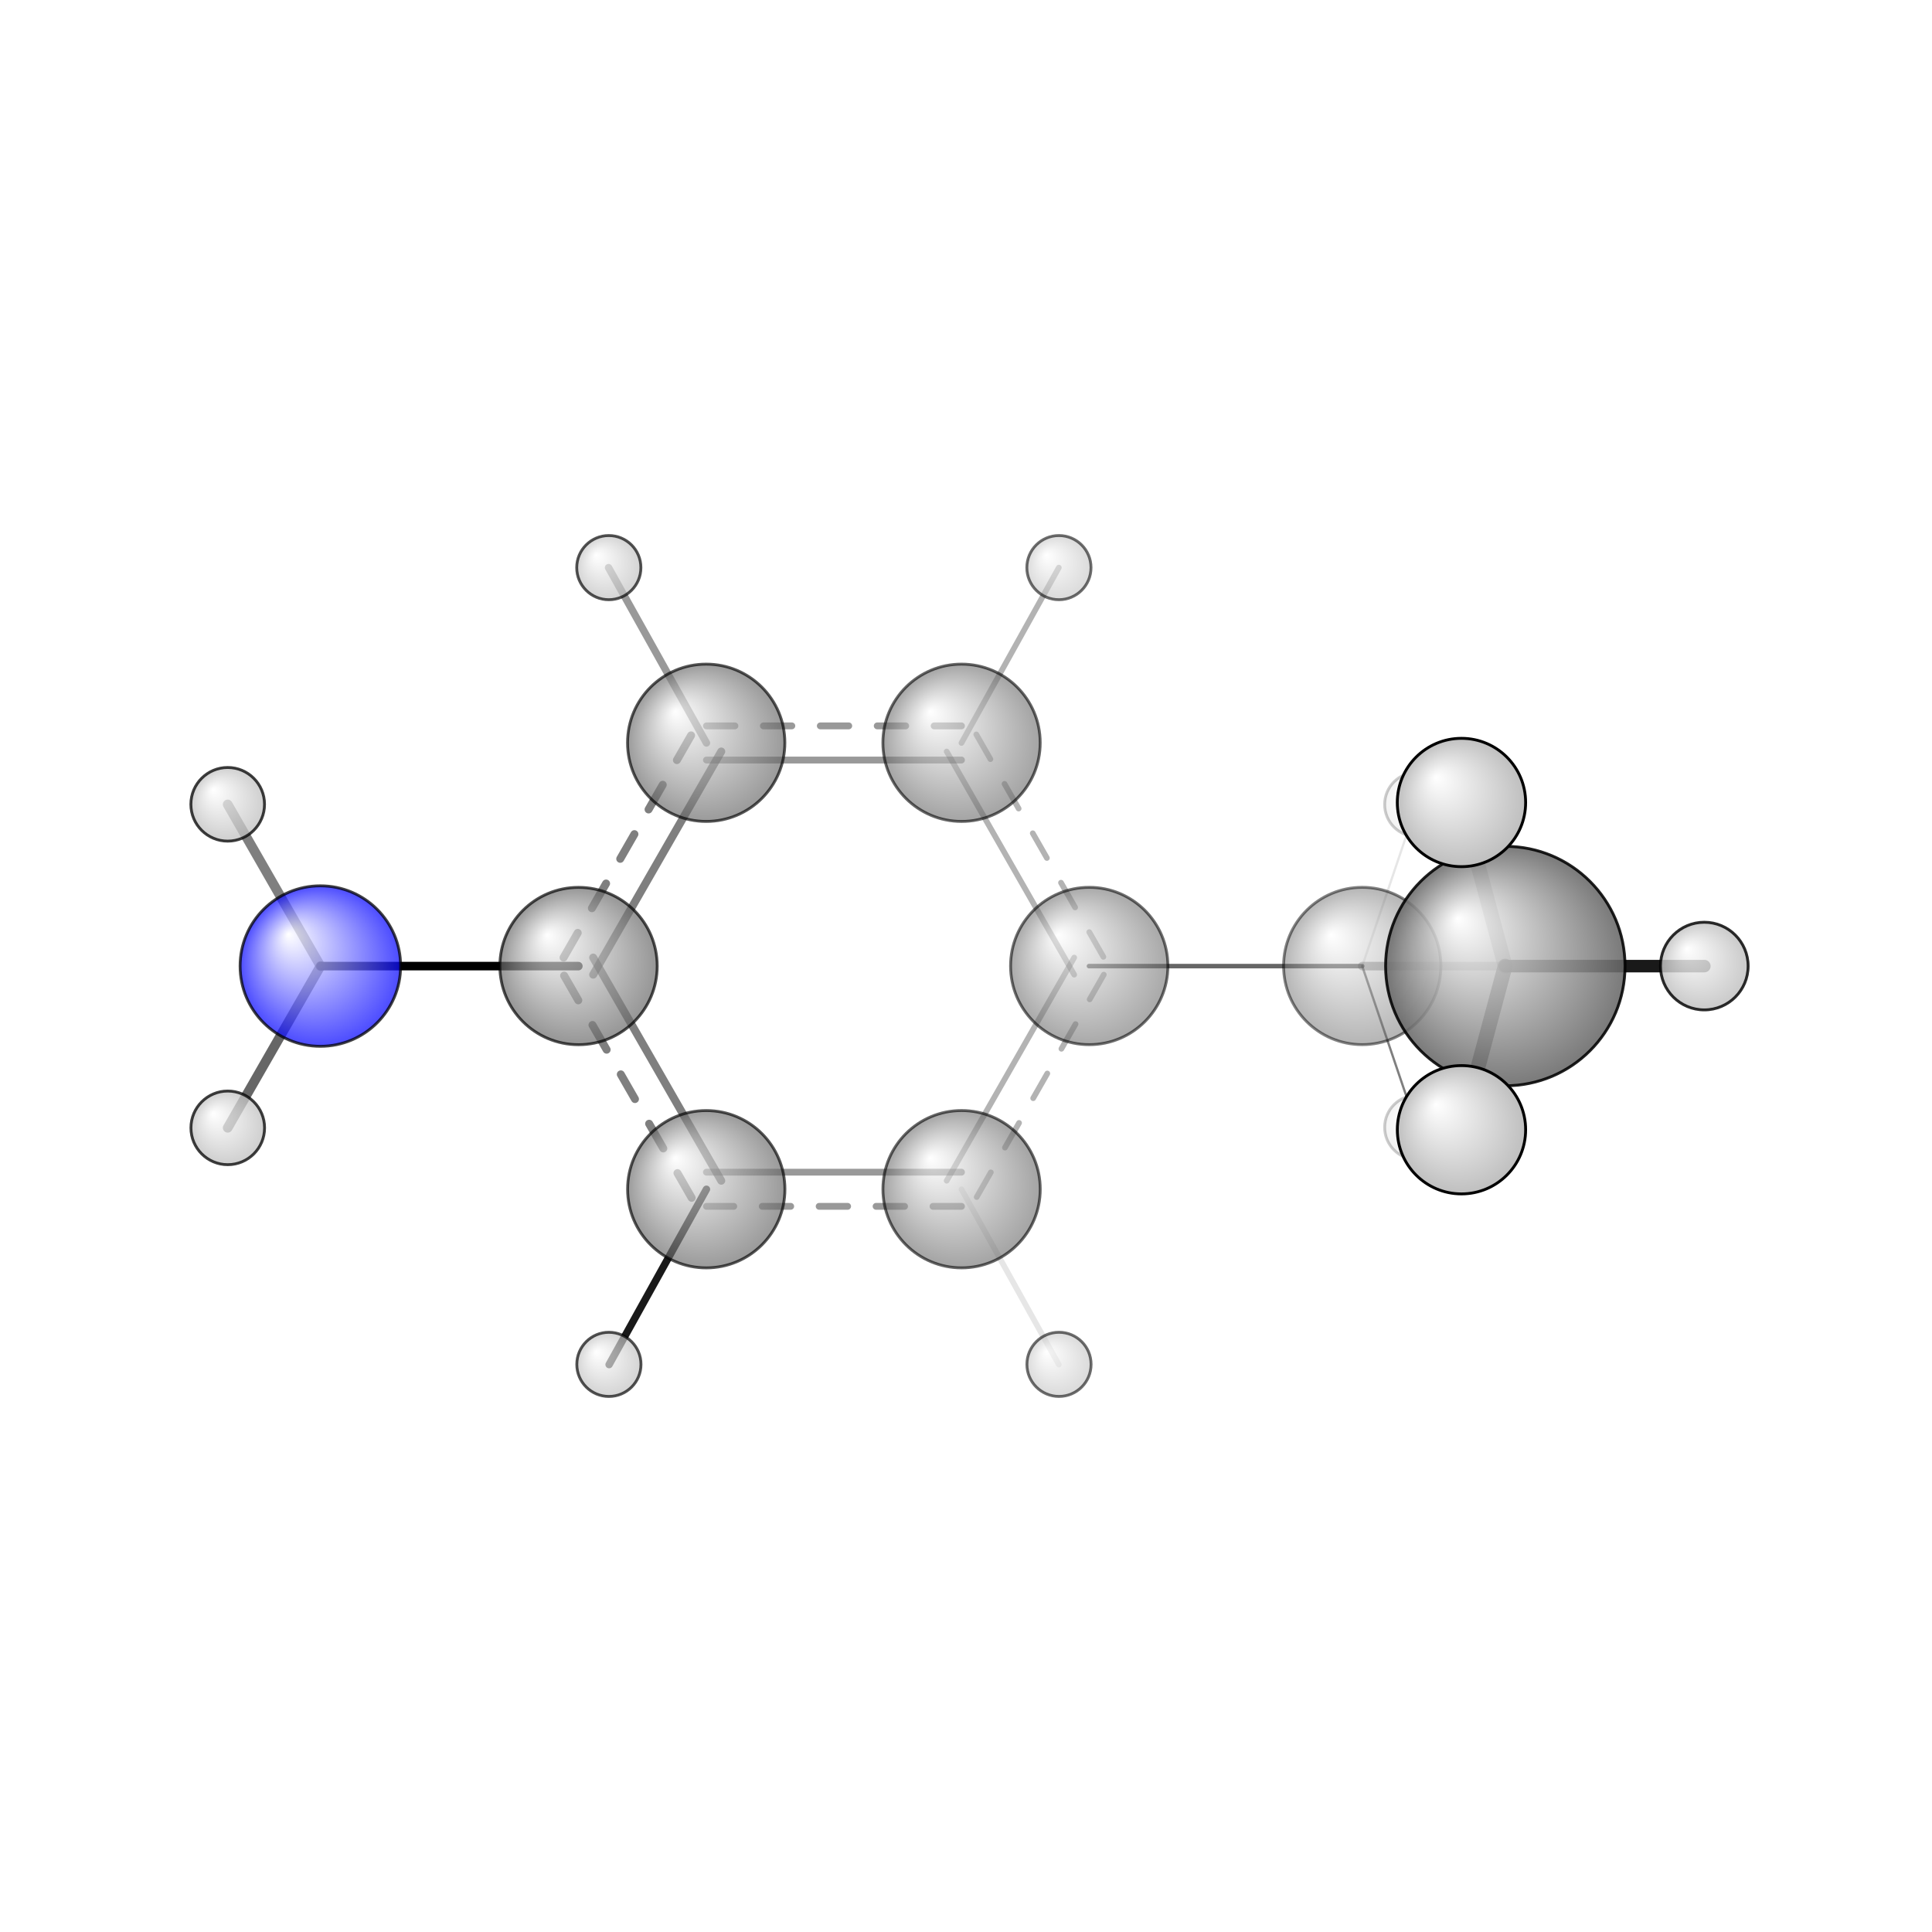 <?xml version="1.0"?>
<svg version="1.1" id="topsvg"
xmlns="http://www.w3.org/2000/svg" xmlns:xlink="http://www.w3.org/1999/xlink"
xmlns:cml="http://www.xml-cml.org/schema" x="0" y="0" width="200px" height="200px" viewBox="0 0 100 100">
<title>11504 - Open Babel Depiction</title>
<rect x="0" y="0" width="100" height="100" fill="white"/>
<defs>
<radialGradient id='radialffffff0ccff' cx='50%' cy='50%' r='50%' fx='30%' fy='30%'>
  <stop offset=' 0%' stop-color="rgb(255,255,255)"  stop-opacity='1.0'/>
  <stop offset='100%' stop-color="rgb(12,12,255)"  stop-opacity ='1.0'/>
</radialGradient>
<radialGradient id='radialffffff666666' cx='50%' cy='50%' r='50%' fx='30%' fy='30%'>
  <stop offset=' 0%' stop-color="rgb(255,255,255)"  stop-opacity='1.0'/>
  <stop offset='100%' stop-color="rgb(102,102,102)"  stop-opacity ='1.0'/>
</radialGradient>
<radialGradient id='radialffffffbfbfbf' cx='50%' cy='50%' r='50%' fx='30%' fy='30%'>
  <stop offset=' 0%' stop-color="rgb(255,255,255)"  stop-opacity='1.0'/>
  <stop offset='100%' stop-color="rgb(191,191,191)"  stop-opacity ='1.0'/>
</radialGradient>
</defs>
<g transform="translate(0,0)">
<svg width="100" height="100" x="0" y="0" viewBox="0 0 339.39 219.962"
font-family="sans-serif" stroke="rgb(0,0,0)" stroke-width="4"  stroke-linecap="round">
<line x1="56.3" y1="110.0" x2="101.6" y2="110.0" opacity="1.0" stroke="rgb(0,0,0)"  stroke-width="1.5"/>
<line x1="56.3" y1="110.0" x2="40.0" y2="81.6" opacity="0.5" stroke="rgb(0,0,0)"  stroke-width="1.7"/>
<line x1="56.3" y1="110.0" x2="40.0" y2="138.4" opacity="0.6" stroke="rgb(0,0,0)"  stroke-width="1.7"/>
<line x1="191.3" y1="110.0" x2="239.3" y2="110.0" opacity="0.6" stroke="rgb(0,0,0)"  stroke-width="0.8"/>
<line x1="239.3" y1="110.0" x2="264.4" y2="110.0" opacity="0.3" stroke="rgb(0,0,0)"  stroke-width="1.5"/>
<line x1="239.3" y1="110.0" x2="248.9" y2="138.3" opacity="0.5" stroke="rgb(0,0,0)"  stroke-width="0.4"/>
<line x1="239.3" y1="110.0" x2="248.9" y2="81.6" opacity="0.1" stroke="rgb(0,0,0)"  stroke-width="0.4"/>
<line x1="168.9" y1="149.2" x2="186.0" y2="180.0" opacity="0.1" stroke="rgb(0,0,0)"  stroke-width="1.0"/>
<line x1="168.9" y1="70.8" x2="186.0" y2="40.0" opacity="0.3" stroke="rgb(0,0,0)"  stroke-width="1.0"/>
<line x1="264.4" y1="110.0" x2="256.7" y2="81.3" opacity="0.3" stroke="rgb(0,0,0)"  stroke-width="2.6"/>
<line x1="264.4" y1="110.0" x2="299.4" y2="110.0" opacity="0.9" stroke="rgb(0,0,0)"  stroke-width="2.2"/>
<line x1="264.4" y1="110.0" x2="256.7" y2="138.7" opacity="0.7" stroke="rgb(0,0,0)"  stroke-width="2.6"/>
<line x1="124.1" y1="149.2" x2="107.0" y2="180.0" opacity="0.9" stroke="rgb(0,0,0)"  stroke-width="1.3"/>
<line x1="124.1" y1="70.8" x2="106.9" y2="40.0" opacity="0.4" stroke="rgb(0,0,0)"  stroke-width="1.3"/>
<line x1="168.9" y1="146.2" x2="124.1" y2="146.2" opacity="0.4" stroke="rgb(0,0,0)"  stroke-width="1.2"/>
<line x1="168.9" y1="152.2" x2="124.1" y2="152.2" opacity="0.4" stroke="rgb(0,0,0)"  stroke-width="1.2" stroke-dasharray="5.0,5.0"/>
<line x1="126.7" y1="147.7" x2="104.2" y2="108.5" opacity="0.5" stroke="rgb(0,0,0)"  stroke-width="1.4"/>
<line x1="121.5" y1="150.7" x2="99.0" y2="111.5" opacity="0.5" stroke="rgb(0,0,0)"  stroke-width="1.4" stroke-dasharray="5.0,5.0"/>
<line x1="104.2" y1="111.5" x2="126.7" y2="72.3" opacity="0.5" stroke="rgb(0,0,0)"  stroke-width="1.4"/>
<line x1="99.0" y1="108.5" x2="121.5" y2="69.3" opacity="0.5" stroke="rgb(0,0,0)"  stroke-width="1.4" stroke-dasharray="5.0,5.0"/>
<line x1="124.1" y1="73.8" x2="168.9" y2="73.8" opacity="0.4" stroke="rgb(0,0,0)"  stroke-width="1.2"/>
<line x1="124.1" y1="67.8" x2="168.9" y2="67.8" opacity="0.4" stroke="rgb(0,0,0)"  stroke-width="1.2" stroke-dasharray="5.0,5.0"/>
<line x1="166.3" y1="72.3" x2="188.7" y2="111.5" opacity="0.3" stroke="rgb(0,0,0)"  stroke-width="1.0"/>
<line x1="171.5" y1="69.3" x2="193.9" y2="108.5" opacity="0.3" stroke="rgb(0,0,0)"  stroke-width="1.0" stroke-dasharray="5.0,5.0"/>
<line x1="188.7" y1="108.5" x2="166.3" y2="147.7" opacity="0.3" stroke="rgb(0,0,0)"  stroke-width="1.0"/>
<line x1="193.9" y1="111.5" x2="171.5" y2="150.7" opacity="0.3" stroke="rgb(0,0,0)"  stroke-width="1.0" stroke-dasharray="5.0,5.0"/>
<circle cx="248.874" cy="138.323" r="5.636" opacity="0.2" style="stroke:black;stroke-width:0.5;fill:url(#radialffffffbfbfbf)"/>
<circle cx="248.874" cy="81.607" r="5.636" opacity="0.2" style="stroke:black;stroke-width:0.5;fill:url(#radialffffffbfbfbf)"/>
<circle cx="239.301" cy="109.976" r="13.818" opacity="0.487" style="stroke:black;stroke-width:0.5;fill:url(#radialffffff666666)"/>
<circle cx="191.342" cy="109.979" r="13.818" opacity="0.564" style="stroke:black;stroke-width:0.5;fill:url(#radialffffff666666)"/>
<circle cx="186.032" cy="179.959" r="5.636" opacity="0.572" style="stroke:black;stroke-width:0.5;fill:url(#radialffffffbfbfbf)"/>
<circle cx="186.019" cy="40" r="5.636" opacity="0.573" style="stroke:black;stroke-width:0.5;fill:url(#radialffffffbfbfbf)"/>
<circle cx="168.919" cy="149.19" r="13.818" opacity="0.596" style="stroke:black;stroke-width:0.5;fill:url(#radialffffff666666)"/>
<circle cx="168.913" cy="70.768" r="13.818" opacity="0.597" style="stroke:black;stroke-width:0.5;fill:url(#radialffffff666666)"/>
<circle cx="124.067" cy="149.194" r="13.818" opacity="0.657" style="stroke:black;stroke-width:0.5;fill:url(#radialffffff666666)"/>
<circle cx="124.057" cy="70.768" r="13.818" opacity="0.657" style="stroke:black;stroke-width:0.5;fill:url(#radialffffff666666)"/>
<circle cx="106.964" cy="179.962" r="5.636" opacity="0.679" style="stroke:black;stroke-width:0.5;fill:url(#radialffffffbfbfbf)"/>
<circle cx="106.948" cy="40" r="5.636" opacity="0.679" style="stroke:black;stroke-width:0.5;fill:url(#radialffffffbfbfbf)"/>
<circle cx="101.631" cy="109.986" r="13.818" opacity="0.685" style="stroke:black;stroke-width:0.5;fill:url(#radialffffff666666)"/>
<circle cx="56.278" cy="109.992" r="14.098" opacity="0.739" style="stroke:black;stroke-width:0.5;fill:url(#radialffffff0ccff)"/>
<circle cx="40.01" cy="138.414" r="6.468" opacity="0.757" style="stroke:black;stroke-width:0.5;fill:url(#radialffffffbfbfbf)"/>
<circle cx="40" cy="81.577" r="6.469" opacity="0.758" style="stroke:black;stroke-width:0.5;fill:url(#radialffffffbfbfbf)"/>
<circle cx="299.39" cy="109.992" r="7.699" opacity="0.826" style="stroke:black;stroke-width:0.5;fill:url(#radialffffffbfbfbf)"/>
<circle cx="264.435" cy="109.992" r="21.03" opacity="0.872" style="stroke:black;stroke-width:0.5;fill:url(#radialffffff666666)"/>
<circle cx="256.735" cy="138.745" r="11.27" opacity="1" style="stroke:black;stroke-width:0.5;fill:url(#radialffffffbfbfbf)"/>
<circle cx="256.732" cy="81.259" r="11.273" opacity="1" style="stroke:black;stroke-width:0.5;fill:url(#radialffffffbfbfbf)"/>
</svg>
</g>
</svg>
